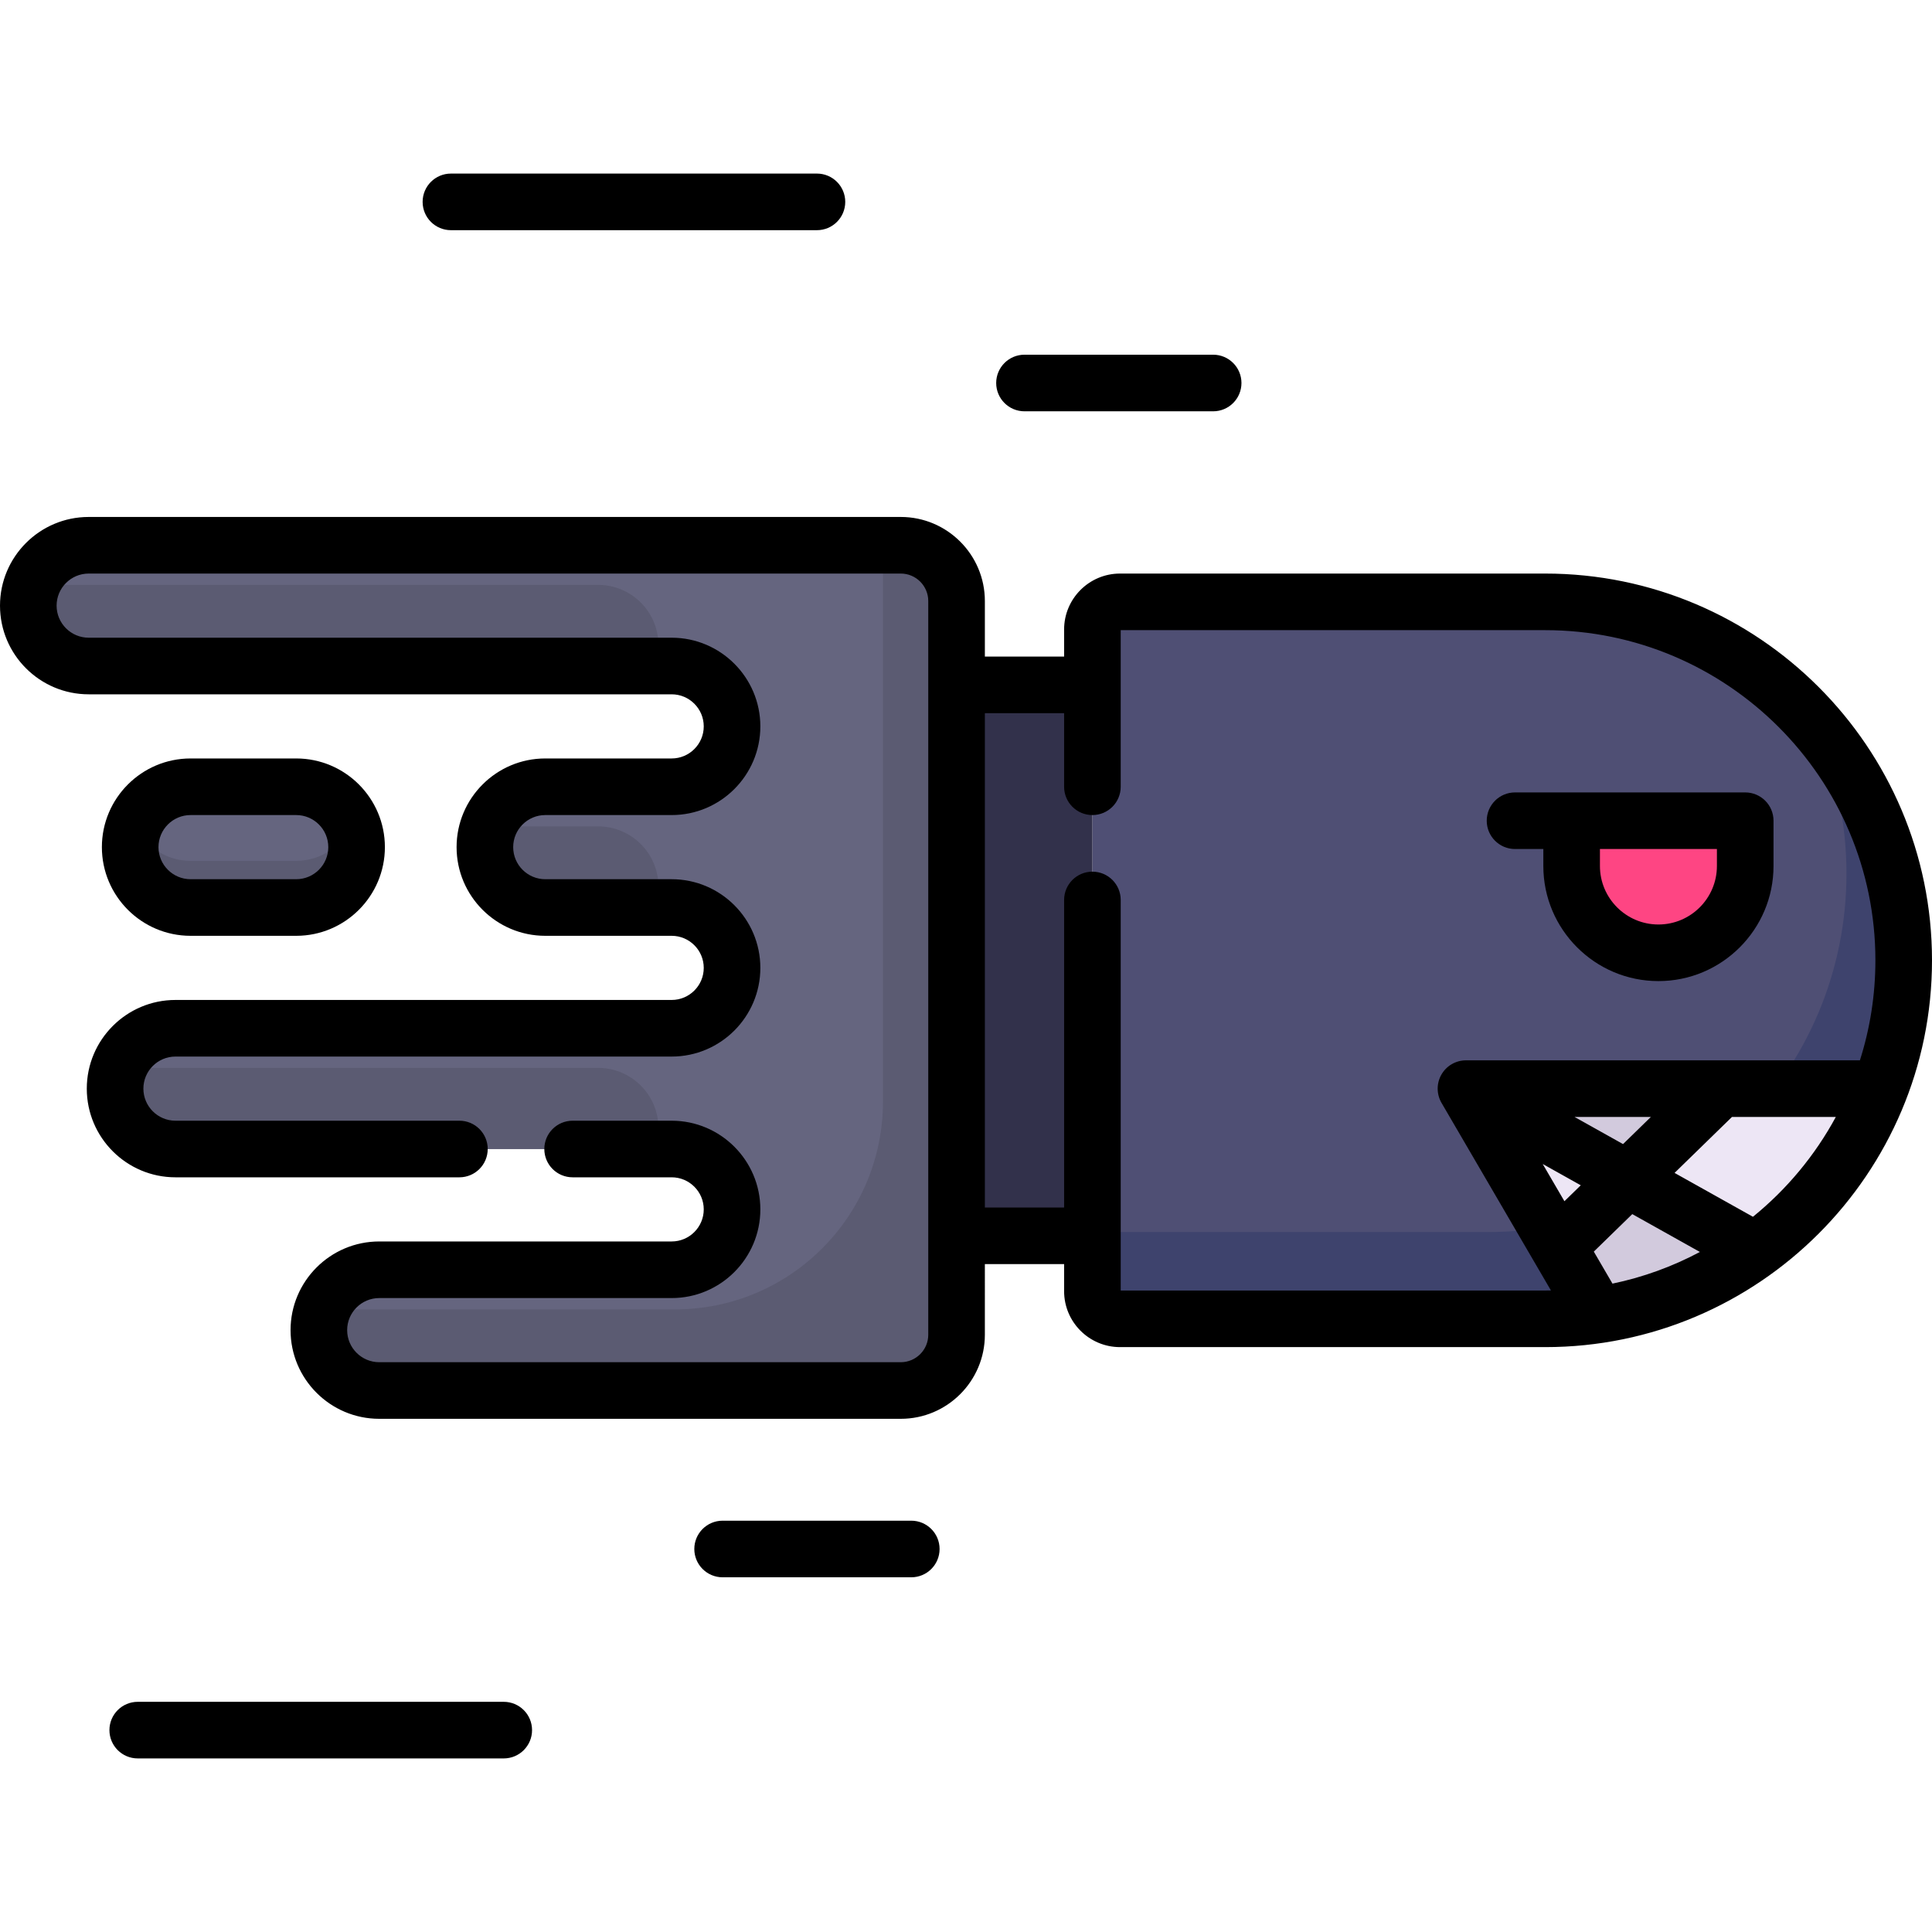 <?xml version="1.0" encoding="iso-8859-1"?>
<!-- Generator: Adobe Illustrator 21.0.0, SVG Export Plug-In . SVG Version: 6.00 Build 0)  -->
<svg version="1.1" id="Capa_1" xmlns="http://www.w3.org/2000/svg" xmlns:xlink="http://www.w3.org/1999/xlink" x="0px" y="0px"
	 viewBox="0 0 512 512" style="enable-background:new 0 0 512 512;" xml:space="preserve">
<path style="fill:#4F4F74;" d="M409.5,159.5c52.47,0,95,42.53,95,95c0,26.24-10.63,49.98-27.82,67.18
	c-17.2,17.19-40.94,27.82-67.18,27.82H296.82c-4.04,0-7.32-3.28-7.32-7.32V166.82c0-4.04,3.28-7.32,7.32-7.32H409.5z"/>
<path style="fill:#3E436D;" d="M480.434,191.313c5.706,12.206,8.9,25.822,8.9,40.187c0,26.24-10.63,49.98-27.82,67.18
	c-17.2,17.19-40.94,27.82-67.18,27.82H289.5v15.68c0,4.04,3.28,7.32,7.32,7.32H409.5c26.24,0,49.98-10.63,67.18-27.82
	c17.19-17.2,27.82-40.94,27.82-67.18C504.5,230.237,495.401,208.103,480.434,191.313z"/>
<path style="fill:#EDE6F5;" d="M498.23,288.5c-4.81,12.56-12.21,23.83-21.55,33.18c-14.08,14.08-32.55,23.75-53.19,26.8L388.5,288.5
	H498.23z"/>
<g>
	<path style="fill:#D2CADD;" d="M464.815,331.739L431.35,312.48l-18.214,18.251l10.354,17.749
		C438.753,346.225,452.823,340.341,464.815,331.739z"/>
	<polygon style="fill:#D2CADD;" points="455.94,288.5 431.35,312.48 388.5,288.5 	"/>
</g>
<rect x="253.5" y="181.5" style="fill:#32314B;" width="36" height="146"/>
<path style="fill:#65657F;" d="M253.5,159.28v194.44c0,8.16-6.62,14.78-14.78,14.78H180h-14.5h-65c-4.42,0-8.42-1.79-11.32-4.68
	c-2.89-2.9-4.68-6.9-4.68-11.32c0-8.84,7.16-16,16-16h65H178c8.84,0,16-7.16,16-16s-7.16-16-16-16h-12.5h-119
	c-4.42,0-8.42-1.79-11.32-4.68c-2.89-2.9-4.68-6.9-4.68-11.32c0-8.84,7.16-16,16-16h119H178c8.84,0,16-7.16,16-16s-7.16-16-16-16
	h-12.5h-21c-4.42,0-8.42-1.79-11.32-4.68c-2.89-2.9-4.68-6.9-4.68-11.32c0-8.84,7.16-16,16-16h21H178c8.84,0,16-7.16,16-16
	s-7.16-16-16-16h-12.5h-142c-4.42,0-8.42-1.79-11.32-4.68c-2.89-2.9-4.68-6.9-4.68-11.32c0-8.84,7.16-16,16-16h142H180h58.72
	C246.88,144.5,253.5,151.12,253.5,159.28z"/>
<g>
	<path style="fill:#5B5B72;" d="M23.5,176.5h142h8.01c0.629-1.717,0.99-3.564,0.99-5.5c0-8.84-7.16-16-16-16H146H8.49
		c-0.629,1.717-0.99,3.564-0.99,5.5c0,4.42,1.79,8.42,4.68,11.32C15.08,174.71,19.08,176.5,23.5,176.5z"/>
	<path style="fill:#5B5B72;" d="M158.5,219H146h-16.51c-0.629,1.717-0.99,3.564-0.99,5.5c0,4.42,1.79,8.42,4.68,11.32
		c2.9,2.89,6.9,4.68,11.32,4.68h21h8.01c0.629-1.717,0.99-3.564,0.99-5.5C174.5,226.16,167.34,219,158.5,219z"/>
	<path style="fill:#5B5B72;" d="M238.72,144.5H234v147.407C234,322.334,209.334,347,178.907,347H160.5H146H85.49
		c-0.629,1.717-0.99,3.564-0.99,5.5c0,4.42,1.79,8.42,4.68,11.32c2.9,2.89,6.9,4.68,11.32,4.68h65H180h58.72
		c8.163,0,14.78-6.617,14.78-14.78V159.28C253.5,151.117,246.883,144.5,238.72,144.5z"/>
	<path style="fill:#5B5B72;" d="M173.51,304.5c0.629-1.717,0.99-3.564,0.99-5.5c0-8.84-7.16-16-16-16H146H31.49
		c-0.629,1.717-0.99,3.564-0.99,5.5c0,4.42,1.79,8.42,4.68,11.32c2.9,2.89,6.9,4.68,11.32,4.68h119H173.51z"/>
</g>
<path style="fill:#65657F;" d="M89.82,213.18c2.89,2.9,4.68,6.9,4.68,11.32c0,8.84-7.16,16-16,16h-28c-4.42,0-8.42-1.79-11.32-4.68
	c-2.89-2.9-4.68-6.9-4.68-11.32c0-8.84,7.16-16,16-16h28C82.92,208.5,86.92,210.29,89.82,213.18z"/>
<path style="fill:#5B5B72;" d="M78.5,228.133h-28c-4.42,0-8.42-1.79-11.32-4.68c-1.456-1.461-2.631-3.203-3.44-5.135
	c-0.797,1.902-1.24,3.99-1.24,6.183c0,4.42,1.79,8.42,4.68,11.32c2.9,2.89,6.9,4.68,11.32,4.68h28c8.84,0,16-7.16,16-16
	c0-2.193-0.443-4.282-1.24-6.185C90.843,224.083,85.148,228.133,78.5,228.133z"/>
<path style="fill:#FE4583;" d="M462.5,220.489v8.408c0,12.498-9.715,23.169-22.205,23.59c-13.062,0.44-23.795-10.023-23.795-22.987
	v-9.011c0-1.651,1.338-2.989,2.989-2.989h40.023C461.162,217.5,462.5,218.838,462.5,220.489z"/>
<path d="M409.5,152H296.816c-8.17,0-14.816,6.646-14.816,14.816V174h-21v-14.718c0-12.286-9.996-22.282-22.282-22.282H23.5
	C10.542,137,0,147.542,0,160.5S10.542,184,23.5,184H178c4.687,0,8.5,3.813,8.5,8.5s-3.813,8.5-8.5,8.5h-33.5
	c-12.958,0-23.5,10.542-23.5,23.5s10.542,23.5,23.5,23.5H178c4.687,0,8.5,3.813,8.5,8.5c0,4.687-3.813,8.5-8.5,8.5H46.5
	C33.542,265,23,275.542,23,288.5S33.542,312,46.5,312h75.25c4.142,0,7.5-3.357,7.5-7.5s-3.358-7.5-7.5-7.5H46.5
	c-4.687,0-8.5-3.813-8.5-8.5s3.813-8.5,8.5-8.5H178c12.958,0,23.5-10.542,23.5-23.5S190.958,233,178,233h-33.5
	c-4.687,0-8.5-3.813-8.5-8.5s3.813-8.5,8.5-8.5H178c12.958,0,23.5-10.542,23.5-23.5S190.958,169,178,169H23.5
	c-4.687,0-8.5-3.813-8.5-8.5s3.813-8.5,8.5-8.5h215.218c4.016,0,7.282,3.267,7.282,7.282v194.436c0,4.016-3.267,7.282-7.282,7.282
	H100.5c-4.687,0-8.5-3.813-8.5-8.5s3.813-8.5,8.5-8.5H178c12.958,0,23.5-10.542,23.5-23.5S190.958,297,178,297h-26.25
	c-4.142,0-7.5,3.357-7.5,7.5s3.358,7.5,7.5,7.5H178c4.687,0,8.5,3.813,8.5,8.5s-3.813,8.5-8.5,8.5h-77.5
	C87.542,329,77,339.542,77,352.5S87.542,376,100.5,376h138.218c12.287,0,22.282-9.996,22.282-22.282V335h21v7.184
	c0,8.17,6.646,14.816,14.816,14.816H409.5c56.519,0,102.5-45.981,102.5-102.5S466.019,152,409.5,152z M297,342V238.5
	c0-4.143-3.357-7.5-7.5-7.5s-7.5,3.357-7.5,7.5V320h-21V189h21v19.5c0,4.143,3.357,7.5,7.5,7.5s7.5-3.357,7.5-7.5V167h112.5
	c48.248,0,87.5,39.252,87.5,87.5c0,9.234-1.442,18.137-4.106,26.5H388.5c-2.686,0-5.166,1.436-6.504,3.765
	c-1.337,2.328-1.327,5.194,0.025,7.515l28.993,49.701C410.51,341.99,410.006,342,409.5,342L297,342L297,342z M427.325,340.173
	l-4.949-8.484l10.195-9.936l17.925,10.029C443.307,335.611,435.526,338.469,427.325,340.173z M414.587,318.335l-5.755-9.865
	l10.086,5.643L414.587,318.335z M417.264,296h20.239l-7.381,7.194L417.264,296z M464.551,322.458l-20.776-11.625L458.994,296h27.521
	C480.994,306.207,473.5,315.195,464.551,322.458z"/>
<path d="M50.5,248h28c12.958,0,23.5-10.542,23.5-23.5S91.458,201,78.5,201h-28C37.542,201,27,211.542,27,224.5S37.542,248,50.5,248z
	 M50.5,216h28c4.687,0,8.5,3.813,8.5,8.5s-3.813,8.5-8.5,8.5h-28c-4.687,0-8.5-3.813-8.5-8.5S45.813,216,50.5,216z"/>
<path d="M401.5,225h7.5v4.5c0,16.817,13.683,30.5,30.5,30.5s30.5-13.683,30.5-30.5v-12c0-4.143-3.357-7.5-7.5-7.5h-46h-15
	c-4.143,0-7.5,3.357-7.5,7.5S397.357,225,401.5,225z M455,225v4.5c0,8.547-6.953,15.5-15.5,15.5s-15.5-6.953-15.5-15.5V225H455z"/>
<path d="M241.5,403h-50c-4.142,0-7.5,3.357-7.5,7.5s3.358,7.5,7.5,7.5h50c4.142,0,7.5-3.357,7.5-7.5S245.642,403,241.5,403z"/>
<path d="M133.5,451h-97c-4.142,0-7.5,3.357-7.5,7.5s3.358,7.5,7.5,7.5h97c4.142,0,7.5-3.357,7.5-7.5S137.642,451,133.5,451z"/>
<path d="M271.5,109h50c4.143,0,7.5-3.357,7.5-7.5s-3.357-7.5-7.5-7.5h-50c-4.143,0-7.5,3.357-7.5,7.5S267.357,109,271.5,109z"/>
<path d="M119.5,61h97c4.142,0,7.5-3.357,7.5-7.5s-3.358-7.5-7.5-7.5h-97c-4.142,0-7.5,3.357-7.5,7.5S115.358,61,119.5,61z"/>
<g>
</g>
<g>
</g>
<g>
</g>
<g>
</g>
<g>
</g>
<g>
</g>
<g>
</g>
<g>
</g>
<g>
</g>
<g>
</g>
<g>
</g>
<g>
</g>
<g>
</g>
<g>
</g>
<g>
</g>
</svg>
